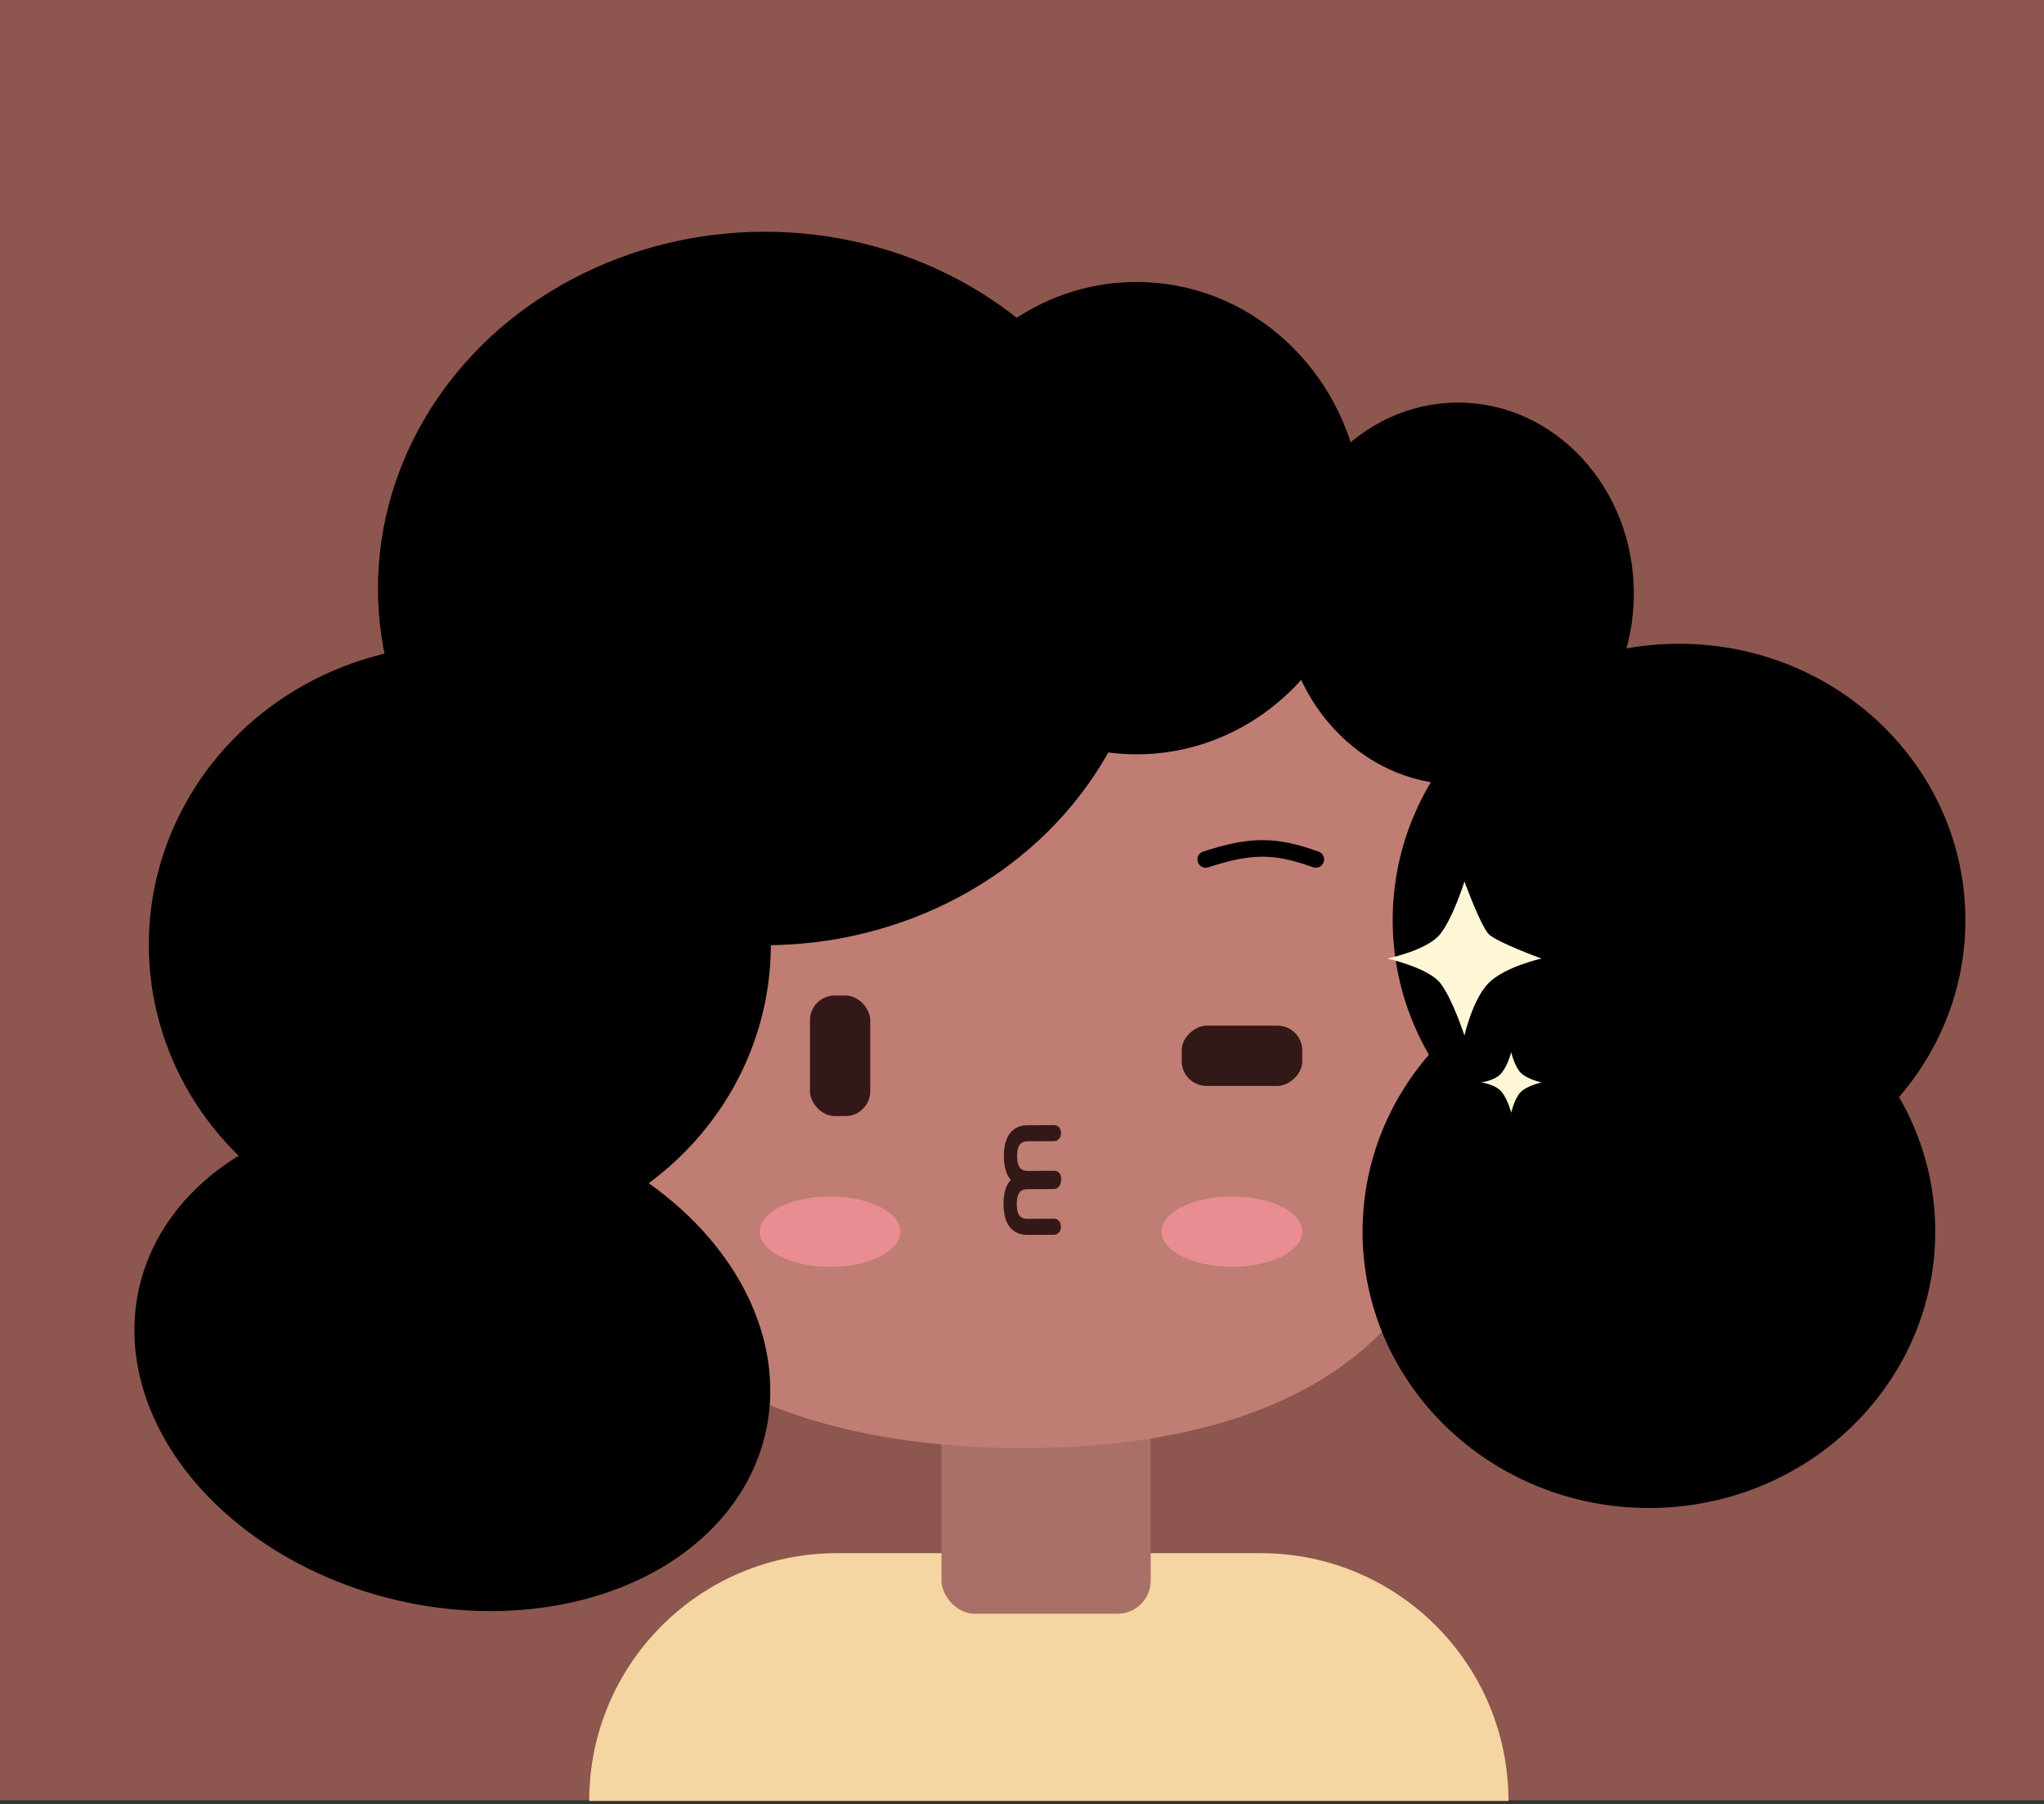 <svg width="494" height="436" viewBox="0 0 494 436" fill="none" xmlns="http://www.w3.org/2000/svg">
<rect x="0" y="0" width="494" height="436" fill="#333333" stroke="none"/>
<rect width="494" height="435" fill="#E87B6C" fill-opacity="0.5"/>
<path d="M142.398 435.167C142.398 402.102 169.202 375.298 202.266 375.298H304.708C337.772 375.298 364.576 402.102 364.576 435.167H142.398Z" fill="#F5D5A1"/>
<rect x="227.544" y="331.395" width="50.556" height="58.538" rx="8" fill="#A97067"/>
<path d="M355.522 262.49C355.522 326.189 308.343 349.904 247.326 349.904C186.308 349.904 134.558 326.189 134.558 262.49C134.558 198.79 126.059 126.512 240.184 126.512C371.305 126.512 355.522 198.79 355.522 262.49Z" fill="#C07D73"/>
<ellipse cx="274.675" cy="125.203" rx="54.634" ry="57.062" fill="black"/>
<ellipse cx="111.133" cy="228.288" rx="75.168" ry="72.507" fill="black"/>
<ellipse cx="109.324" cy="328.702" rx="77.702" ry="59.49" transform="rotate(13.329 109.324 328.702)" fill="black"/>
<ellipse cx="184.833" cy="142.2" rx="93.485" ry="86.2" fill="black"/>
<ellipse cx="352.377" cy="143.414" rx="42.493" ry="46.135" fill="black"/>
<ellipse cx="405.797" cy="222.33" rx="69.203" ry="66.775" fill="black"/>
<ellipse cx="398.512" cy="297.604" rx="69.203" ry="66.775" fill="black"/>
<ellipse cx="200.616" cy="297.604" rx="16.997" ry="8.499" fill="#E98D92"/>
<ellipse cx="297.743" cy="297.604" rx="16.997" ry="8.499" fill="#E98D92"/>
<rect x="285.602" y="262.395" width="14.569" height="29.138" rx="6" transform="rotate(-90 285.602 262.395)" fill="#331818"/>
<rect x="195.759" y="240.542" width="14.569" height="29.138" rx="6" fill="#331818"/>
<path d="M291.404 207.667C302.349 204.107 308.176 204.131 318.012 207.667" stroke="black" stroke-width="4" stroke-linecap="round"/>
<path d="M194.284 207.667C205.229 204.107 211.056 204.131 220.892 207.667" stroke="black" stroke-width="4" stroke-linecap="round"/>
<path d="M243.416 276.457L243.416 276.457L243.414 276.465C243.21 277.323 243.114 278.304 243.12 279.402C243.127 280.845 243.313 282.089 243.694 283.12L243.694 283.12L243.696 283.125C244.091 284.162 244.688 284.969 245.504 285.507C246.315 286.057 247.282 286.317 248.381 286.311L254.796 286.278C255.159 286.276 255.493 286.133 255.709 285.813C255.913 285.54 255.979 285.197 255.978 284.856C255.976 284.497 255.905 284.147 255.705 283.865C255.487 283.54 255.147 283.398 254.781 283.4L248.432 283.433C247.342 283.438 246.601 283.103 246.114 282.492C245.617 281.856 245.325 280.849 245.317 279.391C245.31 277.934 245.591 276.914 246.084 276.255C246.567 275.625 247.304 275.277 248.389 275.271L254.739 275.238C255.102 275.236 255.436 275.093 255.652 274.773C255.859 274.496 255.922 274.143 255.92 273.793C255.919 273.431 255.847 273.077 255.641 272.793C255.415 272.481 255.074 272.358 254.724 272.36L248.309 272.393C247.483 272.398 246.731 272.55 246.066 272.864C245.397 273.179 244.837 273.65 244.388 274.266L244.388 274.266L244.384 274.272C243.952 274.883 243.632 275.615 243.416 276.457Z" fill="#331818" stroke="#331818"/>
<path d="M243.339 288.038L243.339 288.038L243.337 288.046C243.133 288.905 243.037 289.885 243.042 290.983C243.05 292.426 243.236 293.671 243.617 294.702L243.617 294.702L243.619 294.706C244.014 295.743 244.611 296.55 245.427 297.088C246.237 297.638 247.205 297.898 248.303 297.892L254.719 297.859C255.081 297.857 255.416 297.714 255.631 297.394C255.836 297.121 255.902 296.779 255.9 296.437C255.898 296.078 255.828 295.728 255.627 295.446C255.409 295.121 255.07 294.979 254.704 294.981L248.354 295.014C247.265 295.019 246.524 294.684 246.036 294.073C245.54 293.437 245.248 292.43 245.24 290.972C245.232 289.515 245.514 288.495 246.007 287.836C246.489 287.206 247.226 286.858 248.312 286.852L254.661 286.82C255.024 286.818 255.359 286.675 255.574 286.354C255.781 286.077 255.845 285.724 255.843 285.374C255.841 285.012 255.769 284.658 255.564 284.375C255.338 284.062 254.997 283.94 254.646 283.941L248.231 283.975C247.406 283.979 246.654 284.131 245.988 284.445C245.32 284.761 244.76 285.231 244.311 285.848L244.311 285.848L244.307 285.853C243.874 286.464 243.554 287.196 243.339 288.038Z" fill="#331818" stroke="#331818"/>
<path d="M359.815 237.496C363.736 233.575 372.558 231.614 372.558 231.614C372.558 231.614 361.775 227.693 359.815 225.732C357.854 223.772 353.933 212.988 353.933 212.988C353.933 212.988 351.188 221.811 348.051 225.732C344.914 229.653 335.307 231.614 335.307 231.614C335.307 231.614 345.11 233.82 348.051 237.496C350.992 241.172 353.933 250.24 353.933 250.24C353.933 250.24 355.893 241.417 359.815 237.496Z" fill="#FFF6D8"/>
<path d="M367.552 263.859C369.092 262.318 372.558 261.548 372.558 261.548C372.558 261.548 369.092 260.778 367.552 259.237C366.011 257.697 365.241 254.231 365.241 254.231C365.241 254.231 364.471 257.312 362.931 259.237C361.39 261.163 357.924 261.548 357.924 261.548C357.924 261.548 361.39 261.933 362.931 263.859C364.471 265.785 365.241 268.865 365.241 268.865C365.241 268.865 366.011 265.399 367.552 263.859Z" fill="#FFF6D8"/>
</svg>
